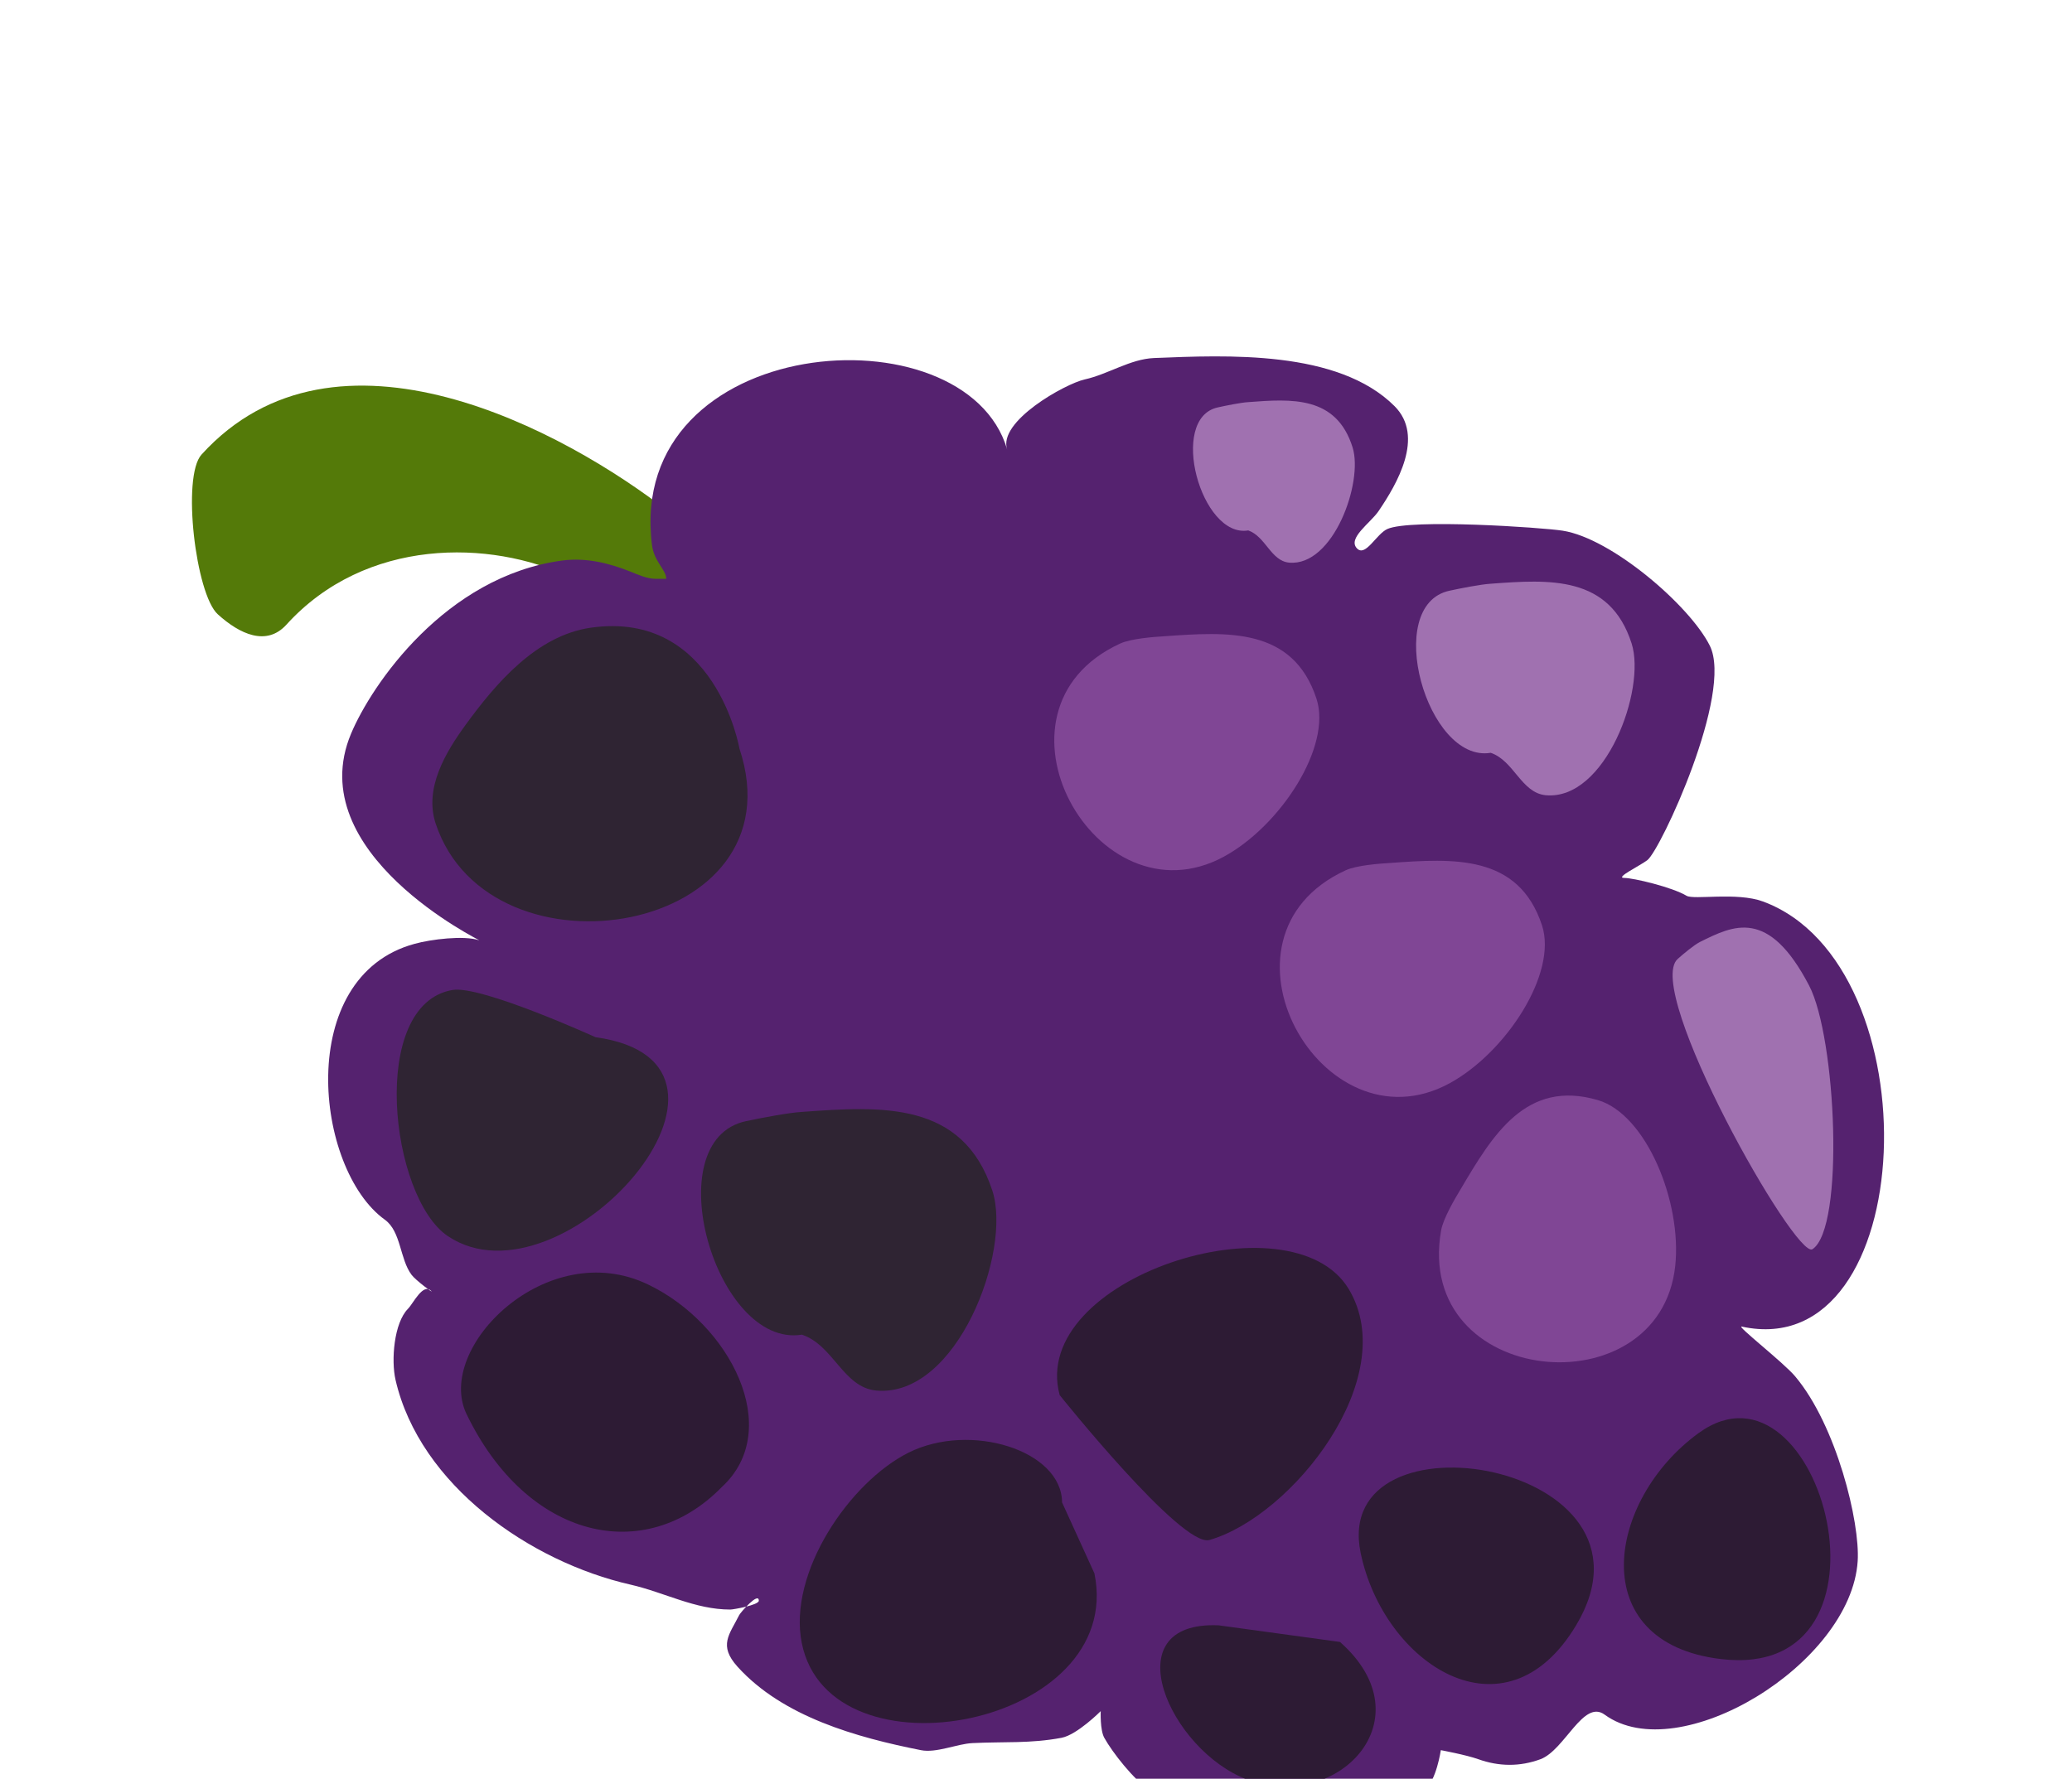 <?xml version="1.0" encoding="UTF-8" standalone="no"?>
<svg
   xmlns:dc="http://purl.org/dc/elements/1.1/"
   xmlns:cc="http://creativecommons.org/ns#"
   xmlns:rdf="http://www.w3.org/1999/02/22-rdf-syntax-ns#"
   xmlns:svg="http://www.w3.org/2000/svg"
   xmlns="http://www.w3.org/2000/svg"
   xmlns:sodipodi="http://sodipodi.sourceforge.net/DTD/sodipodi-0.dtd"
   xmlns:inkscape="http://www.inkscape.org/namespaces/inkscape"
   inkscape:version="1.0 (4035a4fb49, 2020-05-01)"
   sodipodi:docname="2022-PH-03-field06.svg"
   id="svg5450"
   version="1.1"
   viewBox="0 0 29.17 25.047"
   height="25.047mm"
   width="29.17mm">
  <defs
     id="defs5444" />
  <sodipodi:namedview
     showgrid="false"
     inkscape:document-rotation="0"
     inkscape:current-layer="layer1"
     inkscape:document-units="mm"
     inkscape:cy="560"
     inkscape:cx="400"
     inkscape:zoom="0.35"
     inkscape:pageshadow="2"
     inkscape:pageopacity="0.0"
     borderopacity="1.0"
     bordercolor="#666666"
     pagecolor="#ffffff"
     id="base" />
  <g
     transform="translate(-90.156,-135.901)"
     id="layer1"
     inkscape:groupmode="layer"
     inkscape:label="Ebene 1">
    <g
       style="clip-rule:evenodd;fill-rule:evenodd;stroke-linecap:round;stroke-linejoin:round;stroke-miterlimit:1.5"
       transform="matrix(0.265,0,0,0.265,-252.503,-294.688)"
       id="g1533">
      <g
         transform="matrix(1.612,0,0,1.662,1202.22,235.759)"
         id="g1461" />
      <g
         transform="matrix(1.042,0,0,1.042,1153.35,788.659)"
         id="g1531">
        <g
           transform="translate(-144.496,-152.716)"
           id="g1465">
          <path
             d="m 315.995,989.857 c 0.94,-3.082 -0.323,-6.183 -3.267,-8.49 -5.383,-4.218 -17.049,-10.503 -23.886,-2.969 -1.018,1.121 -0.295,7.124 0.827,8.142 1.121,1.018 2.486,1.651 3.503,0.53 4.037,-4.448 10.396,-4.348 14.461,-2.422 1.18,0.56 2.169,1.264 2.76,2.109 0.325,0.464 0.514,0.97 0.353,1.5 -0.442,1.449 0.376,2.983 1.824,3.425 1.449,0.441 2.983,-0.376 3.425,-1.825 z"
             style="fill:#547a09"
             id="path1463" />
        </g>
        <g
           transform="translate(-146.087,-156.498)"
           id="g1469">
          <path
             d="m 331.509,981.922 c -0.493,-1.429 2.958,-3.353 3.952,-3.574 1.195,-0.265 2.324,-1.042 3.536,-1.091 3.699,-0.148 9.381,-0.427 12.261,2.453 1.55,1.55 0.121,3.977 -0.817,5.356 -0.412,0.606 -1.607,1.389 -1.09,1.907 0.434,0.433 0.984,-0.75 1.544,-0.999 1.191,-0.529 7.891,-0.077 8.939,0.088 2.489,0.389 6.473,3.814 7.497,5.863 1.211,2.422 -2.508,10.415 -3.181,10.935 -0.393,0.3 -1.677,0.91 -1.18,0.91 0.465,0 2.444,0.47 3.177,0.91 0.381,0.22 2.554,-0.2 3.892,0.29 8.761,3.23 8.022,23.66 -1.077,21.68 -0.319,-0.07 2.131,1.83 2.723,2.54 2.104,2.5 3.312,7.44 3.186,9.42 -0.336,5.24 -9.118,10.59 -12.9,7.83 -1.086,-0.8 -2.03,1.8 -3.268,2.27 -1.056,0.39 -2.115,0.38 -3.178,0 -0.616,-0.22 -1.907,-0.46 -1.907,-0.46 0,0 -0.231,1.58 -0.817,2 -1.781,1.28 -5.348,2.36 -7.535,1.82 -1.228,-0.31 -2.326,-0.91 -3.541,-1.27 -0.987,-0.3 -2.091,0.03 -2.996,-0.55 -0.751,-0.48 -1.848,-1.87 -2.269,-2.63 -0.223,-0.4 -0.182,-1.36 -0.182,-1.36 0,0 -1.205,1.21 -1.997,1.36 -1.604,0.3 -2.903,0.19 -4.54,0.27 -0.802,0.04 -1.845,0.52 -2.632,0.36 -3.273,-0.65 -7.045,-1.7 -9.352,-4.26 -0.979,-1.09 -0.41,-1.63 0.091,-2.63 0.056,-0.12 0.999,-1.21 0.999,-0.73 0,0.22 -1.3,0.45 -1.453,0.45 -1.803,0 -3.345,-0.87 -5.084,-1.27 -5.109,-1.16 -10.743,-5.06 -11.984,-10.44 -0.232,-1 -0.081,-2.91 0.636,-3.63 0.268,-0.27 0.761,-1.33 1.18,-0.91 0.183,0.18 -0.793,-0.54 -0.999,-0.82 -0.604,-0.8 -0.531,-2.21 -1.362,-2.81 -3.584,-2.58 -4.624,-12.41 1.519,-14.07 0.827,-0.23 2.51,-0.44 3.293,-0.18 0.104,0.03 -9.094,-4.44 -6.536,-10.535 1.047,-2.496 4.805,-8.022 10.751,-8.829 1.24,-0.168 2.429,0.138 3.502,0.567 0.395,0.158 0.845,0.363 1.271,0.363 h 0.545 c 0,-0.461 -0.619,-0.868 -0.726,-1.725 -1.354,-10.815 15.981,-12.159 18.109,-4.869 z"
             style="fill:#55226f"
             id="path1467" />
        </g>
        <g
           transform="translate(-155.578,-128.486)"
           id="g1473">
          <path
             d="m 343.676,1002.13 c -1.612,-5.954 11.824,-10.262 14.74,-5.403 2.707,4.513 -2.888,11.583 -7.105,12.793 -1.411,0.4 -7.635,-7.39 -7.635,-7.39 z"
             style="fill:#2d1b34"
             id="path1471" />
        </g>
        <g
           transform="translate(-179.907,-156.477)"
           id="g1477">
          <path
             d="m 354.864,1027.04 c -4.398,0.71 -7.464,-9.92 -2.843,-10.89 0.749,-0.16 2.162,-0.43 2.843,-0.47 4.028,-0.29 8.205,-0.58 9.71,4.02 1.005,3.08 -1.8,10.56 -5.921,10.19 -1.687,-0.16 -2.174,-2.31 -3.789,-2.85 z"
             style="fill:#2f2433"
             id="path1475" />
        </g>
        <g
           transform="matrix(0.74,0,0,0.759,-52.525,61.367)"
           id="g1481">
          <path
             d="m 354.864,1027.04 c -4.398,0.71 -7.464,-9.92 -2.843,-10.89 0.749,-0.16 2.162,-0.43 2.843,-0.47 4.028,-0.29 8.205,-0.58 9.71,4.02 1.005,3.08 -1.8,10.56 -5.921,10.19 -1.687,-0.16 -2.174,-2.31 -3.789,-2.85 z"
             style="fill:#a071b0"
             id="path1479" />
        </g>
        <g
           transform="matrix(0.548,0,0,0.576,3.248,237.975)"
           id="g1485">
          <path
             d="m 354.864,1027.04 c -4.398,0.71 -7.464,-9.92 -2.843,-10.89 0.749,-0.16 2.162,-0.43 2.843,-0.47 4.028,-0.29 8.205,-0.58 9.71,4.02 1.005,3.08 -1.8,10.56 -5.921,10.19 -1.687,-0.16 -2.174,-2.31 -3.789,-2.85 z"
             style="fill:#a071b0"
             id="path1483" />
        </g>
        <g
           transform="matrix(0.797,0,0,0.791,-89.376,31.543)"
           id="g1489">
          <path
             d="m 358.653,1029.89 c -8.178,4.47 -15.895,-9.45 -6.632,-13.74 0.694,-0.32 2.162,-0.43 2.843,-0.47 4.028,-0.29 8.205,-0.58 9.71,4.02 1.005,3.08 -2.292,8.2 -5.921,10.19 z"
             style="fill:#804695"
             id="path1487" />
        </g>
        <g
           transform="matrix(0.797,0,0,0.791,-77.877,43.105)"
           id="g1493">
          <path
             d="m 358.653,1029.89 c -8.178,4.47 -15.895,-9.45 -6.632,-13.74 0.694,-0.32 2.162,-0.43 2.843,-0.47 4.028,-0.29 8.205,-0.58 9.71,4.02 1.005,3.08 -2.292,8.2 -5.921,10.19 z"
             style="fill:#804695"
             id="path1491" />
        </g>
        <g
           transform="matrix(0.453,-0.656,0.65,0.449,-612.417,639.917)"
           id="g1497">
          <path
             d="m 358.653,1029.89 c -8.178,4.47 -15.895,-9.45 -6.632,-13.74 0.694,-0.32 2.162,-0.43 2.843,-0.47 4.028,-0.29 8.205,-0.58 9.71,4.02 1.005,3.08 -2.292,8.2 -5.921,10.19 z"
             style="fill:#804695"
             id="path1495" />
        </g>
        <g
           transform="matrix(0.448,-0.149,0.303,0.911,-246.478,-20.242)"
           id="g1501">
          <path
             d="m 357.995,1031.6 c -2.077,0.28 -8.53,-15.92 -3.909,-16.89 0.748,-0.16 2.162,-0.43 2.842,-0.48 4.028,-0.28 8.205,-0.58 9.711,4.03 1.004,3.07 -4.599,12.81 -8.644,13.34 z"
             style="fill:#a071b0"
             id="path1499" />
        </g>
        <g
           transform="translate(-154.572,-129.622)"
           id="g1505">
          <path
             d="m 342.792,1008.74 c -0.015,-2.66 -4.678,-4.11 -7.824,-2.54 -3.003,1.5 -6.163,6.13 -5.447,9.71 1.428,7.14 16.521,4.25 14.921,-3.55 z"
             style="fill:#2d1b34"
             id="path1503" />
        </g>
        <g
           transform="translate(-149.698,-159.137)"
           id="g1509">
          <path
             d="m 321.468,999.806 c 0,0 -1.221,-7.07 -7.579,-6.158 -2.782,0.399 -4.862,2.866 -6.395,4.974 -1.001,1.377 -2.111,3.218 -1.511,5.018 2.774,8.33 18.641,5.64 15.485,-3.834 z"
             style="fill:#2f2433"
             id="path1507" />
        </g>
        <g
           transform="translate(-152.001,-161.266)"
           id="g1513">
          <path
             d="m 316.435,1016.66 c 0,0 -5.824,-2.65 -7.283,-2.41 -4.31,0.72 -3.196,10.59 -0.237,12.56 5.833,3.89 17.063,-8.83 7.52,-10.15 z"
             style="fill:#2f2433"
             id="path1511" />
        </g>
        <g
           transform="matrix(1.26,0,0,1.073,-247.192,-238.593)"
           id="g1517">
          <path
             d="m 331.795,1040.94 c 2.539,-2.74 0.33,-7.77 -2.985,-9.63 -4.09,-2.31 -8.635,3.01 -7.342,6.16 2.452,5.96 7.212,7.22 10.327,3.47 z"
             style="fill:#2d1b34"
             id="path1515" />
        </g>
        <g
           transform="matrix(-0.59,-0.522,0.51,-0.576,-128.155,1666.06)"
           id="g1521">
          <path
             d="m 348.664,1039.36 c 5.391,-4.47 -3.033,-8.37 -8.011,-6.4 -5.785,2.31 -6.138,10.9 1.421,10.9 z"
             style="fill:#2d1b34"
             id="path1519" />
        </g>
        <g
           transform="translate(-147.304,-158.945)"
           id="g1525">
          <path
             d="m 350.747,1040.64 c -1.551,-7.52 15.994,-4.66 10.985,3.69 -3.625,6.05 -9.804,1.97 -10.985,-3.69 z"
             style="fill:#2d1b34"
             id="path1523" />
        </g>
        <g
           transform="rotate(65.891,413.074,857.76)"
           id="g1529">
          <path
             d="m 350.747,1040.64 c -1.551,-7.52 15.994,-4.66 10.985,3.69 -3.625,6.05 -9.804,1.97 -10.985,-3.69 z"
             style="fill:#2d1b34"
             id="path1527" />
        </g>
      </g>
    </g>
  </g>
</svg>
